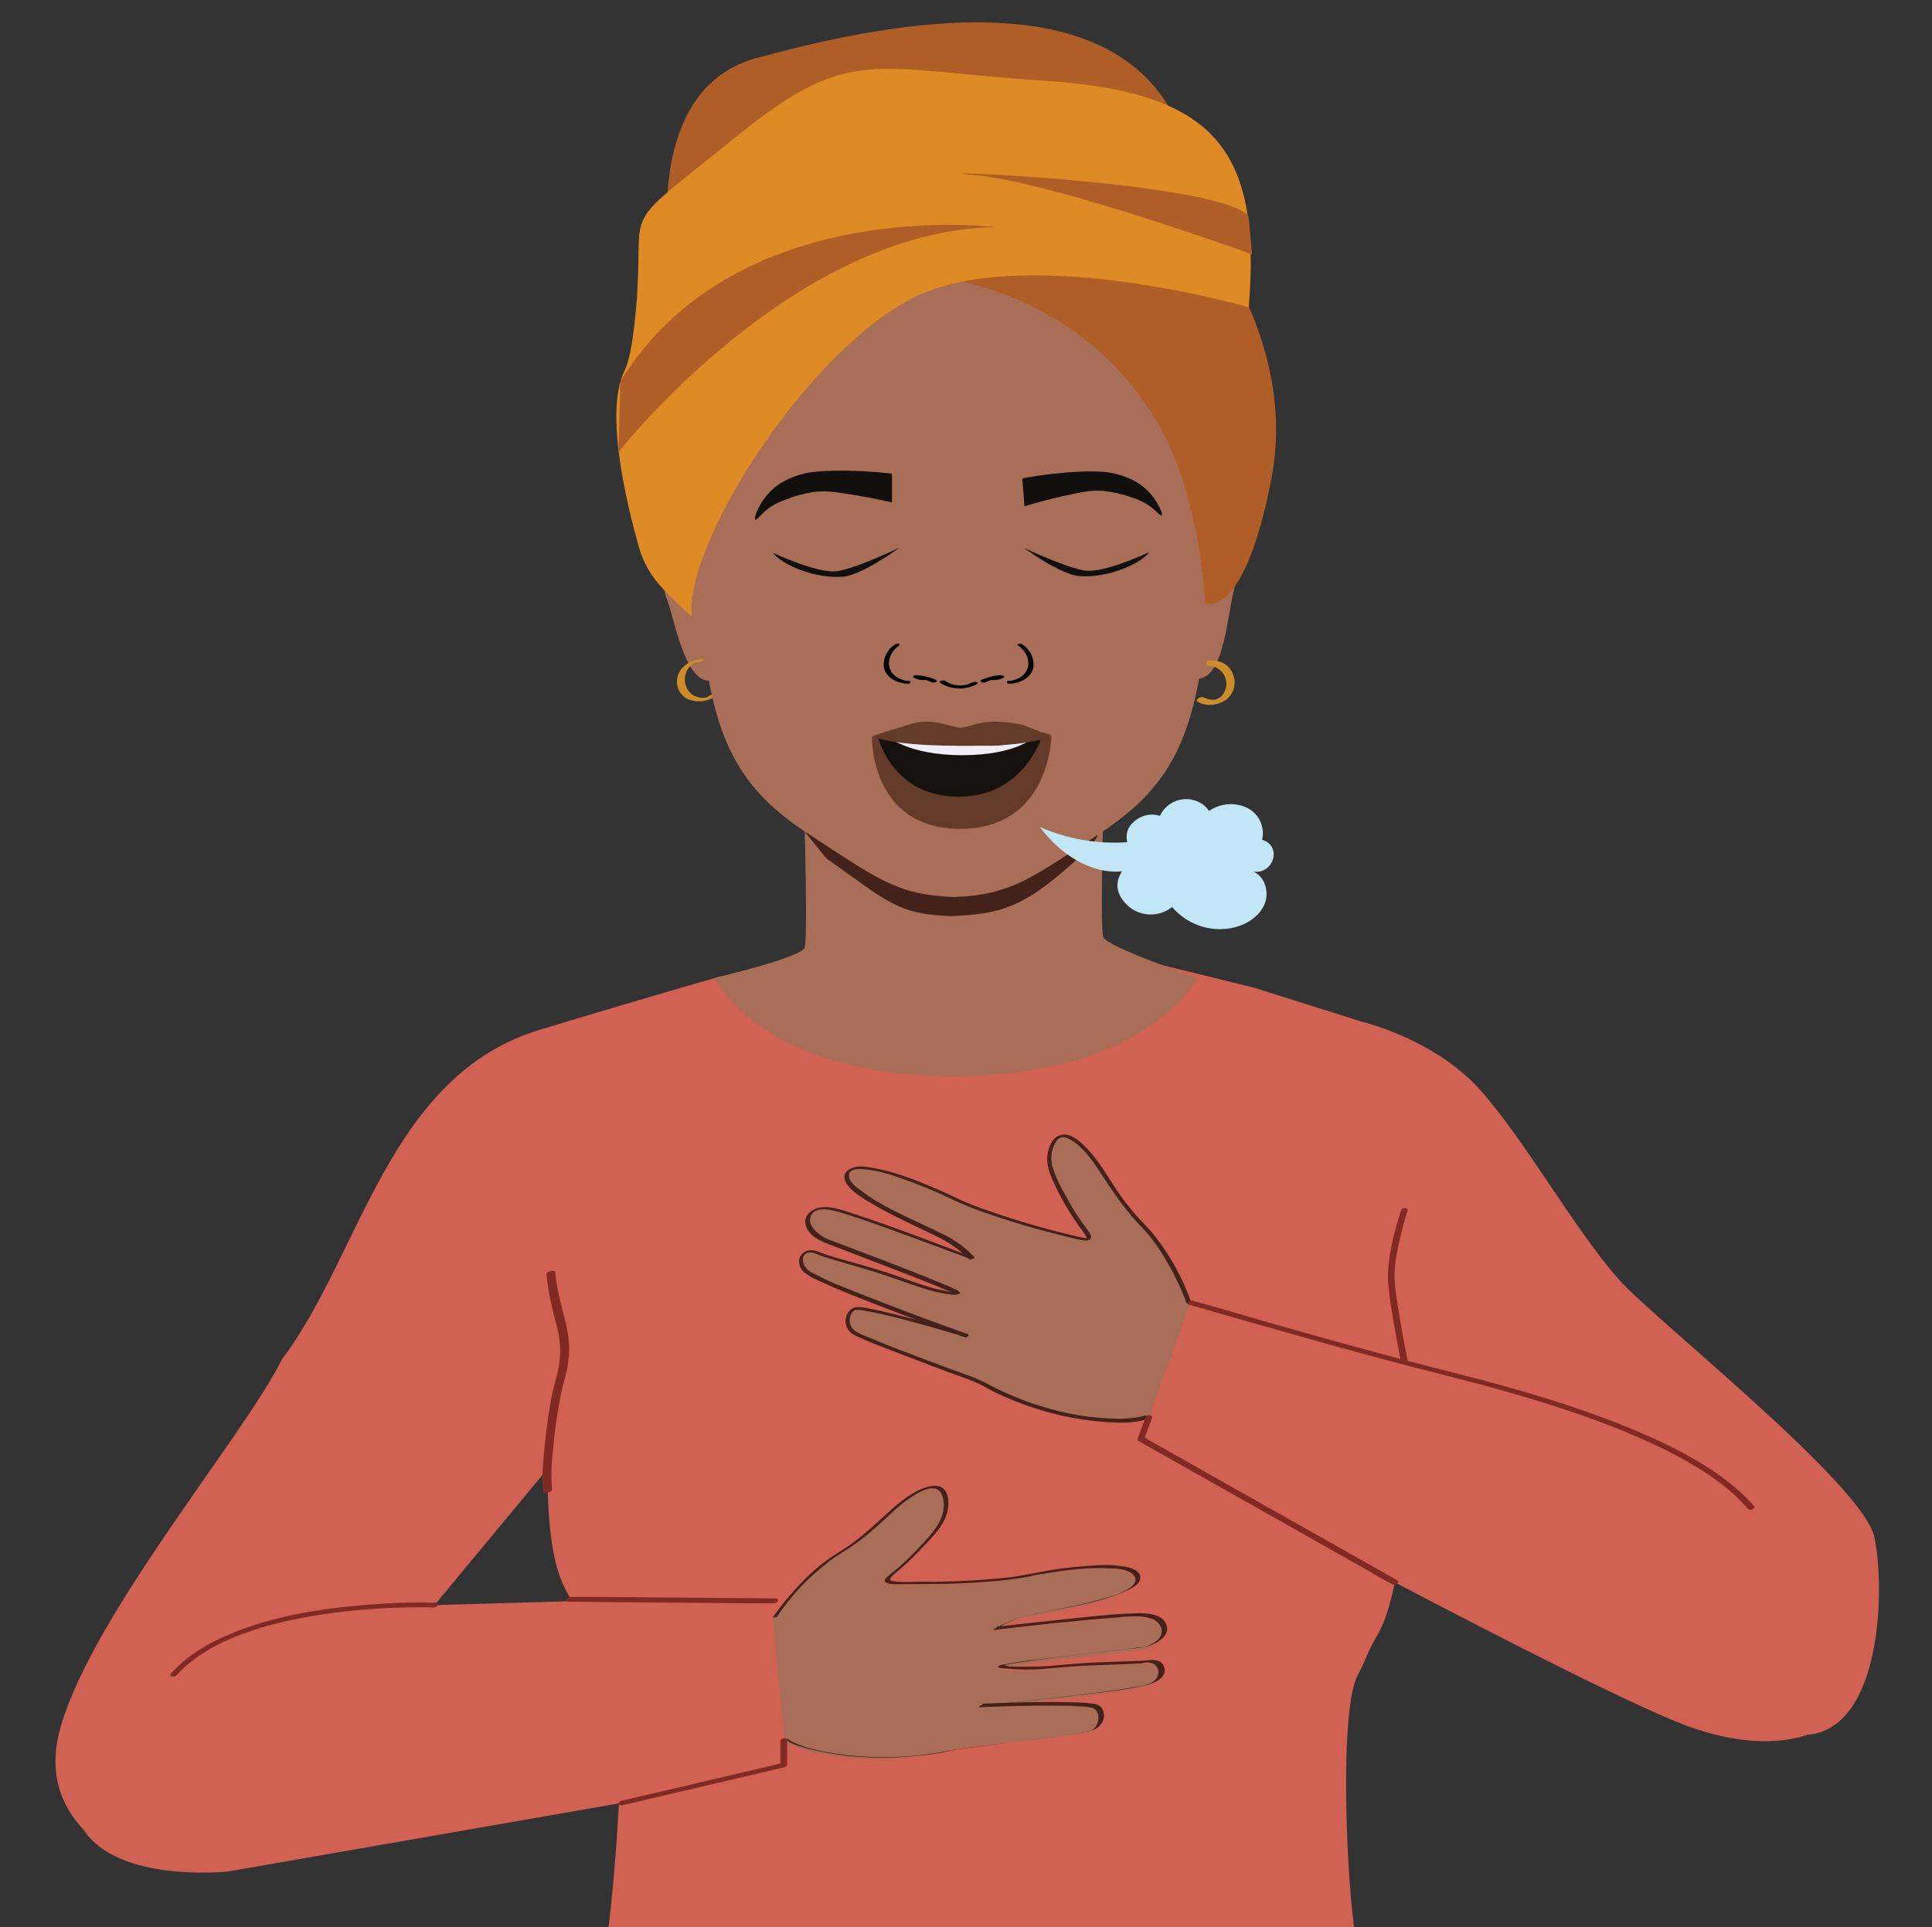 <?xml version="1.0" encoding="UTF-8"?>
<svg id="Layer_1" data-name="Layer 1" xmlns="http://www.w3.org/2000/svg" viewBox="0 0 637.3 635.8">
  <rect x="0" y="0" width="637.3" height="635.8" fill="#333333" stroke="none"/>
  <defs>
    <style>
      .cls-1 {
        fill: #812a23;
      }

      .cls-2 {
        fill: #b05e27;
      }

      .cls-3 {
        fill: #12100e;
      }

      .cls-4 {
        fill: #c1e7f6;
      }

      .cls-5 {
        fill: #cd8c2a;
      }

      .cls-6 {
        fill: #fff;
      }

      .cls-7 {
        fill: #42221a;
      }

      .cls-8 {
        fill: #643b29;
      }

      .cls-9 {
        fill: #a86e57;
      }

      .cls-10 {
        fill: #14110f;
      }

      .cls-11 {
        fill: #de8b26;
      }

      .cls-12 {
        fill: #d16152;
      }

      .cls-13 {
        fill: #f0edf6;
      }
    </style>
  </defs>
  <path class="cls-12" d="M413.23,325.76l-48.8-12-94.7,2.6-86.1,23.9c-1.4,7.2-.5,15.6-.7,22.9-.4,16.2-.7,32.4-1,48.6-.3,16.9-.7,33.8-1,50.8-.3,15.6-1.9,45.4,4.7,59.9.8,1.8,1.7,3.5,2.7,5.2,4.7,8.2,16.4,6.5,17,16,1.1,18.7-2.1,89-7.5,109.1,76,32.4,176.6,30.9,251.3-4.3-.2-.5-.3-1-.4-1.4-4.3-13.4-7.5-81.4-1-94.1,4.5-8.8,2.2-5.7,7-14.2,7.6-13.4,9.9-50.9,10.8-64.8.8-12.6-2.4-39.3-9.5-62.1-13.3-43.2-42.7-86-42.7-86h0l-.1-.1Z"/>
  <path class="cls-12" d="M27.63,603.76c-7.2-7.6-12.1-18.6-7.6-34.1,10.7-37.2,60.3-95.7,73-121.2,26-34.4,35.1-93.6,85-108.7,34.6-10.5,59.9-17.7,59.9-17.7,0,0,3.7,96.8-33.9,147l-8.8-2.1-51.9,62.6,112-3.2-.5,59.8-179.6,31.3s-36.1,3.9-47.6-13.7h0Z"/>
  <path class="cls-12" d="M413.33,325.76l35.8,11.3s23.8,5.6,38.8,22.2c15,16.6,30.9,45.6,46,62.8,11.2,12.8,80.8,67.7,84.4,85.2,3.6,17.5,2.2,62.8-21.9,65.1,0,0-147.9-145.9-149.3-145.4s-13.8,12.3-13.8,12.3c0,0-14-34.5-20.3-52.9-6.3-18.4.4-60.6.4-60.6h-.1Z"/>
  <path class="cls-12" d="M396.93,414.06s65.8,30.1,93.9,32.1,62.7,7.5,76.8,19.8c14.1,12.3,36.7,102.2,36.7,102.2,0,0-13.8,12.6-45.2,2.2-31.4-10.4-185.8-94.7-185.8-94.7l23.6-61.5h0v-.1Z"/>
  <path class="cls-9" d="M374.43,533.66c-9.7,0-46.9,4.4-46.9,4.4,2.5-1.4,5.2-2.6,7.9-3.7,4.8-1.8,40.7-6.2,38.9-13.3-1.8-7.1-33.8-1.1-33.8-1.1-11.8,3.2-41.6,3.3-46.8,2.9-5.2-.4,1.3-3.1,6.8-8.9,5.5-5.8,10.8-10.8,10.9-16.4,0-9.7-7.6-6.2-14-1.5-5.3,3.9-11,11.1-21.9,17.7-10.9,6.6-20.6,20.5-20.6,20.5l3.9,40.2s5.3,4.2,23,5.6c11.2.8,22.5-.3,33.3-3.1,4-.6,41.3-4.3,44.5-5.6,3.2-1.3,4-5.7,1.4-7.6-2.6-1.9-37.9-.5-37.9-.5,0,0,52.2-4.8,56.9-7.7,1.1-.6,1.9-1.5,2.3-2.6.5-1.8-.6-3.6-2.4-4.1h-1.5c-3.9.6-22.4.7-30.1,1.7-12.1,1.4-18.9.2-18.9,0s9.8-1.8,21.9-3.2c10.6-1.2,21.5-2.5,24.9-2.9,2-.3,3.8-1.1,5.4-2.4,3.2-2.4,2.7-8.4-7-8.3h-.2v-.1Z"/>
  <path class="cls-9" d="M277.03,399.36c9.4,2.5,44.3,15.9,44.3,15.9-2.1-2-4.4-3.8-6.8-5.5-4.2-3-38-16-34.4-22.5,3.6-6.5,33,7.3,33,7.3,10.6,6,39.5,13.5,44.7,14.4,5.2.9-.5-3.3-4.3-10.3-3.8-7-7.8-13.2-6.5-18.5,2.4-9.4,8.9-4.2,13.9,2,4.2,5.1,7.9,13.5,16.9,22.6,9,9.1,14.9,25,14.9,25l-13.8,38s-6.1,2.8-23.6-.2c-11-2-21.7-5.8-31.5-11.3-3.7-1.6-39-14.3-41.7-16.4-2.7-2.1-2.5-6.5.6-7.7s36.8,8.9,36.8,8.9c0,0-49.4-17.5-53.3-21.5-.9-.8-1.4-1.9-1.5-3.1,0-1.8,1.5-3.4,3.3-3.4s1,0,1.4.3c3.6,1.6,21.5,6.2,28.8,9.1,11.4,4.4,18.3,4.9,18.4,4.6s-9-4.1-20.5-8.5c-10-3.8-20.2-7.8-23.4-9-1.8-.8-3.4-2-4.7-3.6-2.5-3.1-.5-8.8,8.9-6.3v-.3h.1Z"/>
  <path class="cls-7" d="M377.93,466.96c-.1,0-.2,0-.4.1-.5.1-1,.3-1.5.4-2.2.4-4.4.6-6.5.6-9.1,0-18.1-1.5-26.7-4.3-6.1-1.9-11.9-4.4-17.5-7.4-2.4-1.2-4.9-2.3-7.5-3.1-10.2-3.8-20.5-7.5-30.5-11.7-1.5-.6-3-1.2-4.5-2-2.2-1-3.2-3.6-2.1-5.8v-.2c.4-.6.9-1.1,1.5-1.4h.5c.6,0,1.3,0,1.9.2,2.1.3,4.2.8,6.2,1.2,9.1,2.1,18,4.7,27,7.4l.6.2c.6.2,1.7-.6.8-1-11-3.9-22-8-32.9-12.3-6-2.4-12.2-4.6-17.9-7.7-.7-.3-1.4-.8-2-1.2-1.6-1.4-2.7-5.1.3-5.7,1.4-.3,3.5.9,4.8,1.3,2.1.7,4.2,1.3,6.3,1.9,4.8,1.4,9.7,2.8,14.5,4.4,5.1,1.7,10.1,3.7,15.4,5.1,1.9.5,3.9.9,5.8,1.1.8.2,1.7.2,2.5,0,1.2-.4.4-1-.3-1.4-1.6-.8-3.3-1.5-5-2.2-12-5-24.2-9.5-36.3-14.1-2.2-.7-4.1-1.9-5.7-3.5-1-1.2-1.9-2.6-1.4-4.2,1.2-4.2,7.5-2.4,10.4-1.5,7.5,2.3,15,5.1,22.4,7.8,6.4,2.3,12.7,4.7,19.1,7.1l1,.4c.3.1,1.6-.3,1.1-.8-2.4-2.5-5.2-4.7-8.2-6.4-2.6-1.4-5.3-2.6-8-3.9-7.1-3.4-14.6-6.6-20.9-11.4-1.5-1.1-4.3-3-4.2-5.2,0-2.3,3.6-2.1,5.1-2,3.6.4,7.2,1.2,10.6,2.5,3.5,1.1,7,2.5,10.5,3.9,5.1,2.1,9.9,4.7,15,6.6,9.1,3.3,18.3,6.2,27.7,8.5,2.7.7,5.3,1.4,8,1.9.9.2,3.1.4,3-1.2-.1-.6-.4-1.1-.8-1.6-.7-1.1-1.5-2.1-2.3-3.2-1.9-2.7-3.7-5.6-5.2-8.5-1.8-3-3.3-6.2-4.4-9.5-.8-2.8-.5-5.9,1.1-8.5,1.3-1.9,3.1-1.7,4.9-.6,4.2,2.5,7.2,6.9,9.8,10.9,3.2,5.1,6.7,10,10.6,14.7,2.1,2.4,4.5,4.6,6.4,7.2,1.7,2.2,3.2,4.5,4.6,6.9,2.3,3.9,4.3,7.9,6,12.1.2.6.5,1.2.7,1.9s1.7.2,1.5-.4c-2.8-7.8-6.8-15.1-11.9-21.6-2-2.6-4.5-4.8-6.6-7.3-2.1-2.5-4.2-5.1-6-7.9-2.9-4.3-5.4-8.8-8.9-12.7-2.4-2.6-6.6-7.1-10.5-5-2,1-2.9,3.5-3.3,5.5-.6,2.8.2,5.7,1.3,8.3,2.7,6.2,6.1,12.1,10.2,17.5.5.7,1,1.5,1.4,2.2v.2s.3-.2,0-.1c-.4,0-.9,0-1.3-.1-1.2-.2-2.4-.5-3.6-.8-9.1-2.2-18.2-4.8-27-7.9-4.2-1.4-8.4-3-12.4-5-1.6-.8-3.2-1.5-4.8-2.2-6.8-2.9-13.9-5.8-21.2-7.1-2.5-.5-5.9-1-8.2.5-1.9,1.2-1.8,3.1-.7,4.8,1.7,2.4,4.5,4.2,7,5.7,3.6,2.2,7.3,4.1,11.1,6,3.5,1.7,7.1,3.4,10.6,5.1,2.6,1.2,5.1,2.6,7.5,4.4,1.6,1.2,3,2.4,4.4,3.8l1.1-.8c-13-5-26.1-10-39.4-14.4-3.5-1.1-7.2-2.6-10.9-2.1-3.1.4-6.1,2.9-4.8,6.3,1.5,4,6.3,5.4,10,6.8l20,7.7c5.7,2.2,11.4,4.4,17,6.8.6.3,1.3.5,1.9.9.1,0,.3.2.4.2,0,0,.6-.4.5-.7,0,0,.2.1,0,0h-1.1c-.9,0-1.7-.2-2.5-.4-5.5-1-10.7-3-16-4.9-4.8-1.7-9.7-3.1-14.6-4.5-3.9-1.1-7.9-2.1-11.6-3.6-1.9-.7-4-.8-5.5.9-1.5,1.7-.9,4.4.8,5.9,1.5,1.2,3.2,2.1,4.9,2.8,3,1.4,6,2.7,9,3.9,12.7,5.2,25.7,10,38.7,14.6l.8.3.8-1c-8.4-2.5-16.8-4.9-25.3-7-2.4-.6-4.8-1.1-7.2-1.6-1.4-.4-2.9-.5-4.4-.5-2.6.3-4,3.2-3.5,5.6.4,2,1.8,3.2,3.6,4,4.2,2,8.6,3.6,13,5.3,5.7,2.2,11.4,4.3,17.1,6.5,3.4,1.2,7,2.4,10.2,3.9,1.5.7,3,1.6,4.5,2.4,3,1.5,6.1,2.8,9.2,4,9,3.4,18.4,5.5,28,6.2,4.4.3,9.2.5,13.5-.9.2,0,.4-.1.6-.2.9-.4.1-1.1-.6-.8h0l-.2-.3h0Z"/>
  <path class="cls-7" d="M259.03,573.86c2.2,1.7,5.4,2.5,8,3.2,8.9,2.2,18,3.1,27.2,2.8,6.6-.2,13.2-.9,19.6-2.3,3-.6,6-.9,9-1.3,11.2-1.5,22.4-2.7,33.5-4.6,1.4-.2,2.8-.5,4.2-.9,2.5-.8,4.3-3.5,3.4-6.2-.6-1.8-1.9-2.3-3.5-2.5-2-.2-4-.4-6.1-.4-9.8-.3-19.6,0-29.4.4h-.6l-.6.6c12.1-1.1,24.3-2.4,36.4-3.9,6.3-.8,12.8-1.4,19-3.1,2.6-.7,6.3-2.8,4.7-6.1-1-2-3.1-2-5-1.8-1.8.2-3.6.2-5.3.3-5,.2-10.1.3-15.1.6-5.4.3-10.8,1-16.2,1.2h-7.6c-2.6,0-1.5,0-2.2-.2-.4,0-.8-.2-1.1-.3-.5,0-.5.2,0,0,.9-.2,1.7-.3,2.5-.5,2.7-.4,5.5-.8,8.2-1.2,7.4-1,14.8-1.8,22.2-2.7l9.3-1.1c1.9,0,3.8-.5,5.6-.9,2.8-.9,7-3.4,5.6-7-1.4-3.6-6.7-3.8-9.9-3.7-7.9.2-15.8,1.2-23.7,2-7,.7-14,1.5-21,2.3h-1.2l.2.5c3-1.8,6.2-3.2,9.6-4.1,3.2-.7,6.5-1.3,9.8-1.9,7.6-1.5,15.7-2.9,22.8-6.1,1.7-.8,4.5-2,4.8-4.2s-2.4-3.3-4.1-3.7c-3.5-.7-7-.9-10.5-.6-3.9.2-7.9.6-11.8,1.1-5.5.7-10.9,2.1-16.4,2.8-9.9,1.1-19.9,1.6-29.9,1.5-2.9,0-6.1.3-8.9-.2-2.3-.4.4-2.2,1.1-2.9,2.6-2.1,5-4.4,7.3-6.8,4.1-4.4,10.2-9.6,9.9-16.2,0-1.8-.5-4.1-2.3-5.1-1.5-.8-3.4-.4-4.9,0-4.3,1.3-8.1,4.3-11.5,7.3-4.4,4-8.7,8.1-13.5,11.6-2.7,1.9-5.6,3.5-8.3,5.5-2.4,1.8-4.7,3.8-6.8,5.9-3.3,3.3-6.4,6.9-9.2,10.7-.5.6-.9,1.2-1.4,1.9-.1.2,1.2,0,1.4-.2,4.8-7.2,10.8-13.4,17.7-18.6,2.7-2,5.7-3.6,8.4-5.6,2.4-1.7,4.6-3.6,6.8-5.5,3.7-3.3,7.1-6.9,11.2-9.6,2.9-1.9,8.9-5.6,10.5-.2,1.9,6.5-3.3,12-7.4,16.3-2.4,2.6-4.9,5.1-7.6,7.4-1,.8-2,1.5-2.9,2.4-.4.3-1.2.9-1.2,1.5-.2,1.6,5.4,1.2,6.4,1.2,9.1,0,18.2,0,27.3-.8,4.5-.3,9-.8,13.4-1.6,1.7-.4,3.4-.8,5.2-1,7.1-1.2,14.5-2.2,21.7-1.8,2.5,0,6,.2,7.9,2,1.7,1.6.5,3.4-1.1,4.5-2.7,1.8-6,2.8-9.1,3.6-3.9,1.1-7.9,2-11.9,2.8-3.5.7-7.1,1.4-10.6,2.1-3,.6-6,1.5-8.8,2.8-1.5.7-3,1.4-4.4,2.2-.4.2,0,.3.2.3,13.5-1.6,27-3.1,40.6-4.1,3.5-.3,7.5-.8,10.9.3,1.7.4,3,1.7,3.6,3.3.3,1.4-.2,2.8-1.2,3.8-1.8,1.5-4,2.4-6.4,2.5l-7.4.9c-7.4.9-14.7,1.7-22.1,2.6-4.9.6-9.9,1.1-14.8,2.1-.3,0-2.2.3-1.9.8s1.9.5,2.2.5c4.9.5,9.8.5,14.7,0,4.8-.5,9.5-.8,14.3-1,4.8-.2,9.6-.3,14.4-.6.8,0,1.5,0,2.2-.2.9-.2,1.8-.2,2.6,0,1.4.4,2.4,1.6,2.4,3s-.9,2.8-2.2,3.5c-1.7.7-3.6,1.2-5.4,1.4-3.2.6-6.5,1.1-9.8,1.5-13.3,1.8-26.7,3.2-40,4.5h-.8c-.4,0-1.6.7-.6.7,8.3-.3,16.6-.6,24.8-.5,2.5,0,5,0,7.5.2,1.6,0,3.1.2,4.6.5,2.7.8,2.5,4.7,1,6.5-1.1,1.2-2.3,1.3-3.9,1.5-10.5,1.9-21.2,3.1-31.9,4.4-3.5.5-7,.8-10.4,1.4-4.7.8-9.4,1.7-14.2,2.1-9.6.8-19.2.4-28.7-1.4-4-.8-8.3-1.8-11.8-3.9-.1,0-.3-.2-.4-.3-.3-.2-1.6.3-1.4.5h0l.5-.4h0Z"/>
  <path class="cls-9" d="M363.93,309.16c-1-3.1-.1-36.4-.1-36.4l-49.2,7.6-49.2-7.6s1,36.7,0,39.9c-1,3.2-29.7,10-29.7,10,0,0,15,32.4,78.9,32.4s80.5-32.4,80.5-32.4c0,0-30.2-10.3-31.1-13.4h0l-.1-.1Z"/>
  <path class="cls-7" d="M265.53,274.66c.8.6,6.5,8.1,7.3,8.7,20.2,14.3,23.2,18.2,40.7,18.9,17.5-.7,24.9-3.1,43.7-20.6,6.3-5.9,4.9-7.9,6.3-9-31.4,0-66.6,1.8-98,2Z"/>
  <path class="cls-9" d="M233.83,176.36s-9.4-14.5-14.8-13.9c-3.2.4,4.3,7.7,5.2,16,1.2,11.1-7,12.5-4.4,18.8,2.6,6.3,5.9,28.2,14.6,27.3,3.4-.4,6.9-7.9,6.9-7.9,0,0-4.7-30.3-7.5-40.2h0v-.1Z"/>
  <path class="cls-5" d="M231.33,217.46c-3.8.4-7.5,2.6-8,6.7-.2,1.7.3,3.4,1.3,4.7.8,1,1.9,1.8,3.1,2.1,2.8.9,5.9.4,8.3-1.3.4-.3.3-.6-.2-.6s-1.3.1-1.9.5c-.6.5-1.4.7-2.1.7s-1.6-.2-2.3-.5c-.9-.3-1.7-.9-2.3-1.7-1.7-2.2-1.8-5.3-.1-7.6.4-.6,1-1.1,1.6-1.5.2-.2.5-.3.8-.4.2,0-.2,0,0,0h.4c-.2,0,.4-.1.3-.1.6,0,1.3-.2,1.8-.6.4-.4-.3-.5-.6-.4h-.1Z"/>
  <path class="cls-9" d="M390.93,175.86s7.9-15.3,13.3-15.3-3.5,8.1-3.6,16.4c-.1,11.2,8.2,11.8,6.3,18.3-1.9,6.5-3.1,28.6-11.7,28.6s-7.7-7.2-7.7-7.2c0,0,1.6-30.6,3.4-40.8h0Z"/>
  <path class="cls-9" d="M402.63,184.96h0c-1.9,9.7-4.3,19.9-5.9,31.6-4.3,30.9-13.5,45.1-34.5,58.8-22,14.3-28.6,19.9-47.6,20.6-19-.7-25.6-6.3-47.6-20.6-21-13.6-30.2-27.9-34.5-58.8-1-6.9-2.2-13.3-3.4-19.3-.9-4.5-1.8-8.8-2.7-13v-.2h0c-3-15.5-4.9-29.8-.7-47.1,4.3-17.9,19.1-40.1,41.6-54.1h0c14.2-8.9,30.6-13.7,47.3-13.7,48.8,0,82.1,39.3,88.9,67.8,4.2,17.6,2.2,32.1-.9,48Z"/>
  <path d="M320.83,225.06c-2.8,1.6-6.3,1.4-9-.4-.6-.4-2.5,0-1.7.6,3.7,2.4,8.4,2.5,12.2.4.3-.2.3-.5-.1-.6-.5-.2-1-.1-1.5.1"/>
  <path d="M308.93,224.36c-2.1-.9-4.3-1.5-6.6-1.6-.4,0-.7,0-1,.3-.2.2-.2.4,0,.5,1.1.6,2.4.9,3.6.8.4,0,.8-.1,1.1-.4.2-.3-.2-.5-.5-.5-1,0-2-.2-2.9-.7l-1,.9c2,.1,4,.6,5.9,1.5.4.1.8,0,1.2-.1.2-.1.5-.5.1-.6"/>
  <path d="M299.93,224.66c-2.2,0-4.9-1.2-6-3.2-1.7-3-.1-6.6,2.7-8.5.3-.2.1-.5-.2-.6-.4,0-.9,0-1.2.3-2.5,1.5-3.9,4.3-3.7,7.2.3,2.6,2.5,4.5,5.2,5.3.8.2,1.7.4,2.5.4s1-.1,1.1-.4-.1-.5-.5-.5"/>
  <path d="M323.53,224.36c2.1-.9,4.3-1.5,6.6-1.6.4,0,.7,0,1,.3.2.2.2.4,0,.5-1.1.6-2.4.9-3.6.8-.4,0-.8-.1-1.1-.4-.2-.3.2-.5.5-.5,1,0,2-.2,2.9-.7l1,.9c-2,.1-4,.6-5.9,1.5-.4.1-.8,0-1.2-.1-.2-.1-.5-.5-.1-.6"/>
  <path d="M332.53,224.66c2.2,0,4.9-1.2,6-3.2,1.7-3,.1-6.6-2.7-8.5-.3-.2-.1-.5.2-.6.4,0,.9,0,1.2.3,2.5,1.5,3.9,4.3,3.7,7.2-.3,2.6-2.5,4.5-5.2,5.3-.8.2-1.6.4-2.5.4s-1-.1-1.1-.4.1-.5.5-.5"/>
  <path class="cls-3" d="M337.23,157.76c.1,1.8.2,3.5.4,5.3.1,1.3.2,2.7.3,4,4.8-1.5,8.9-2.5,12-3.2,6.6-1.5,10-2.2,13.9-1.9,3.1.3,6.1,1,9,2,1.7.5,3.3,1.2,4.8,2,3.4,1.9,4.9,4.3,5.5,4.1s-.5-2.3-.6-2.6c-1.7-3.5-4.3-6.4-7.6-8.4-2.9-1.6-6-2.7-9.3-3.2-3.9-.6-14.5-.6-28.5,2"/>
  <path class="cls-3" d="M296.33,180.96s-12,8.8-18.2,9.3c-9,.8-20.1-3.8-23.2-7.9,0,0,14.6,6.9,21,6.1,6-.7,20.4-7.6,20.4-7.6h0v.1Z"/>
  <path class="cls-3" d="M294.23,156.46v9.3c-4.9-1.1-9.1-1.9-12.2-2.4-6.7-1.1-10.1-1.6-14-1-3,.5-6,1.3-8.9,2.5-1.6.6-3.2,1.3-4.7,2.2-3.3,2.2-4.6,4.6-5.2,4.4s.3-2.4.4-2.6c1.5-3.6,3.9-6.6,7-8.9,2.7-1.8,5.8-3.1,9-3.8,3.8-.9,14.5-1.5,28.5.1"/>
  <path class="cls-3" d="M337.73,180.76s12,8.8,18.2,9.3c9,.8,20.1-3.8,23.2-7.9,0,0-14.6,6.9-21,6.1-6-.7-20.4-7.5-20.4-7.5h0Z"/>
  <path class="cls-2" d="M211.63,103.36s40.2-19.6,91.6-13.1c51.4,6.5,76.1,39,84.8,62.2,8.7,23.2,9.5,46.5,9.5,46.5,0,0,12.6,6.4,21.8-40.7,13.4-68.6-61.6-129.1-78.3-129.1s-105.5-2.5-129.4,74.2Z"/>
  <path class="cls-2" d="M220.83,83.36s-8.6-54.1,28.7-64.2c37.3-10.1,115.7-28.3,138.7,21.1l-167.3,43.1h-.1Z"/>
  <path class="cls-11" d="M218.93,194.46c-3.9-3.9-6.7-8.7-8.2-14-4.1-14.6-11.4-44.8-4.7-58.2,2.9-5.8,4.1-23.2,4.3-28.3,1.4-26.8-4.9-18.6,32.7-49,37.6-30.4,44.2-22,100.6-18.4,56.4,3.6,72.6,21.9,68.3,74.8,0,0-76-21.9-111.9-2.5-35.9,19.4-74.4,81.8-71.8,104.3,0,.7-5.1-4.4-9.4-8.7h.1Z"/>
  <path class="cls-2" d="M204.03,149.16s57.5-73.5,124.7-74.2c0,0-86-11.2-124.1,50.9l-.6,23.3h0Z"/>
  <path class="cls-2" d="M413.13,83.96s-66.4-24.1-91.9-26.2,80.5,2,90.6,13.5l1.2,12.7h.1Z"/>
  <ellipse class="cls-6" cx="316.23" cy="247.36" rx="22.3" ry="4.7"/>
  <path class="cls-5" d="M398.53,219.66c2.9,0,5.4,2,5.9,4.9.3,1.4,0,2.8-.7,4-.2.3-.4.6-.6.9-.1.1-.2.2,0,.1h-.1c-.1.2-.3.3-.4.4,0,0-.2.1-.3.2-.2.1.2-.1,0,0h-.2c0,.1-.5.4-.5.4h-.2c-.1.2.1.1-.1.1-.4.1-.7.2-1.1.2-1,0-2.1-.2-3-.7-.6-.3-1.3-.2-1.9.2-.4.3-.8.9-.2,1.2,2.1,1.2,4.6,1.3,6.9.5,1.3-.4,2.5-1.1,3.4-2.1,2.5-2.8,2.4-6.9,0-9.7-1.5-1.6-3.6-2.4-5.8-2.4s-1.3.2-1.7.8c-.3.5.2,1,.8,1h-.2,0Z"/>
  <path class="cls-8" d="M316.73,242.76c-12.8,0-29.1.3-29.1.3,0,0-.7,30.4,29.1,30.4s30.1-30.7,30.1-30.7c0,0-17.3.1-30.2.1h.1v-.1Z"/>
  <path class="cls-10" d="M316.83,242.76c-6.1,0-27.2.4-27.2.4,0,0,4.6,19.7,26.6,19.7s27.8-20.7,27.8-20.7l-27.3.6h.1Z"/>
  <path class="cls-13" d="M317.13,243.66c-6.1,0-24.7-1-24.7-1,0,0,6.7,6.5,25,6.5s24.1-6.3,24.1-6.3l-24.5.8h.1Z"/>
  <path class="cls-8" d="M337.23,239.16c-2.5-.6-5-.9-7.6-1-6.2-.5-10.2,1.9-12.9,1.9s-6.7-2.4-12.9-1.9c-2.1.3-4.2.9-6.2,1.6-2.8.9-3.7,1-7.4,2.3-1,.3-1.7.6-2.6.9,4.6,1.6,12.3,3.1,29.1,3.1s10.8,0,16.1-.4c2.7-.2,5.4-.6,8-1.1,2.5-.5,3.9-.4,6-2-1.2-.5-2.3-.8-3.6-1.1l-6.1-2.4h.1v.1Z"/>
  <path class="cls-4" d="M371.83,277.96c-.8-4.1,1.1-6.2,3.3-7.7,2.2-1.5,5-1.9,7.5-1.1,2.2-4.7,7.7-6.8,12.5-4.7,1.5.7,2.8,1.7,3.7,3.1,3.6-2.5,8.3-3,12.4-1.1,4,1.9,6.1,6.3,5.1,10.6,6.7,2,3.8,11.5-2.9,10.5,3.7,1.6,5.2,6.4,3.9,10.2-1.3,3.8-4.9,6.5-8.7,7.8-7.9,2.6-16.6,0-22-6.3-4.2,3.3-10.1,3.3-14.2-.1-3.9-3.4-5.1-7.4-2.3-11.7-10.5,1.1-20.9-6.1-27.1-14.6,9.1,4,19,5.7,28.9,5"/>
  <path class="cls-1" d="M182.13,491.56c-.4-4.1-.3-8.2.2-12.2.4-5,1-10,1.9-15,.3-2,.7-4.1,1.2-6.1.5-2.3,1.3-4.6,1.7-7,.9-4.6.8-9.2-.3-13.8-1.4-5.9-3.1-11.6-3.7-17.8,0-.8-3-.2-2.9.8.6,5.4,1.7,10.8,3.2,16.1,1.3,4.5,1.7,9.3,1,13.9-.4,2.5-1.2,4.9-1.8,7.4-.5,2-.9,3.9-1.2,5.9-.8,4.8-1.4,9.7-1.9,14.5-.4,4.6-.9,9.3-.3,13.9.1.8,3,.2,2.9-.8h0v.2h0Z"/>
  <path class="cls-1" d="M255.73,527.36l-22.7-.2-36.1-.3h-8.2c-.6,0-1.6,0-1.9.7s.2.9.8.9l22.7.2,36.1.3h8.2c.6,0,1.6,0,1.9-.7s-.2-.9-.8-.9h0Z"/>
  <path class="cls-1" d="M392.08,430.39c7.21,2.1,14.42,4.16,21.64,6.22,14.08,4.01,28.17,7.97,42.3,11.78,12.29,3.31,24.69,6.25,36.96,9.64,14.9,4.12,29.71,8.77,43.99,14.72,7.06,2.94,14,6.2,20.62,10.05,5.77,3.36,11.37,7.19,16.12,11.92,1.02,1.02,1.99,2.08,2.92,3.18.52.63,2.61-.17,2.01-.88-4.09-4.89-9.19-8.88-14.5-12.35-6.23-4.07-12.89-7.48-19.67-10.53-14.35-6.46-29.36-11.42-44.47-15.76-12.28-3.53-24.7-6.48-37.05-9.75-14.38-3.81-28.7-7.82-43.01-11.88-8.72-2.47-17.4-5.14-26.15-7.5-.13-.04-.26-.08-.4-.12-.76-.22-2.56.9-1.31,1.27h0Z"/>
  <path class="cls-1" d="M462.19,399.23c-2.04,6.35-3.82,13.06-4.3,19.73-.26,3.62.27,7.26.79,10.83.59,4.11,1.31,8.2,2.06,12.28.45,2.43.91,4.86,1.41,7.29.21,1.03,2.39.47,2.17-.58-1.18-5.79-2.25-11.61-3.15-17.44-.56-3.63-1.24-7.38-1.15-11.07.1-4.22,1-8.43,1.98-12.52.67-2.77,1.41-5.53,2.28-8.24.39-1.21-1.78-1.22-2.08-.27h0Z"/>
  <path class="cls-1" d="M377.89,467.62c-.87,2.33-1.73,4.67-2.6,7-.1.27-.07.62.21.78,2.79,1.57,5.57,3.14,8.36,4.72,6.65,3.75,13.3,7.51,19.96,11.26,8.08,4.56,16.16,9.12,24.25,13.69,6.96,3.93,13.92,7.86,20.88,11.79,3.4,1.92,6.75,3.98,10.21,5.77.05.03.1.05.15.08.86.49,2.74-.68,1.67-1.29-2.79-1.57-5.57-3.14-8.36-4.72-6.65-3.75-13.3-7.51-19.96-11.26-8.08-4.56-16.16-9.12-24.25-13.69-6.96-3.93-13.92-7.86-20.88-11.79l-6.92-3.91-2.17-1.23c-.3-.17-.77-.57-1.12-.63-.05,0-.1-.06-.15-.08l.21.78c.87-2.33,1.73-4.67,2.6-7,.44-1.19-1.73-1.23-2.09-.28h0Z"/>
  <path class="cls-1" d="M143.71,528.79c-7.81-.28-15.68.1-23.46.74-14.95,1.23-30.2,3.69-44.12,9.47-7.31,3.04-14.4,7.17-19.71,13.15-.9,1.02,1.18,1.33,1.81.61,4.61-5.2,10.64-8.89,16.94-11.7,6.84-3.05,14.11-5.12,21.43-6.67,12.66-2.68,25.67-3.85,38.59-4.08,2.75-.05,5.22-.08,7.76.02.48.02,1.23-.13,1.42-.66.17-.47-.15-.87-.66-.89h0Z"/>
  <path class="cls-1" d="M257.43,574.35v8.1l.91-.81c-6.03,1.41-12.07,2.82-18.1,4.24-9.57,2.24-19.13,4.48-28.7,6.72-2.2.51-4.4,1.03-6.6,1.54-1.35.32-.96,1.76.39,1.45,6.03-1.41,12.07-2.82,18.1-4.24,9.57-2.24,19.13-4.48,28.7-6.72,2.2-.51,4.4-1.03,6.6-1.54.33-.08.91-.4.91-.81v-8.1c0-1.11-2.2-.77-2.2.18h0Z"/>
</svg>